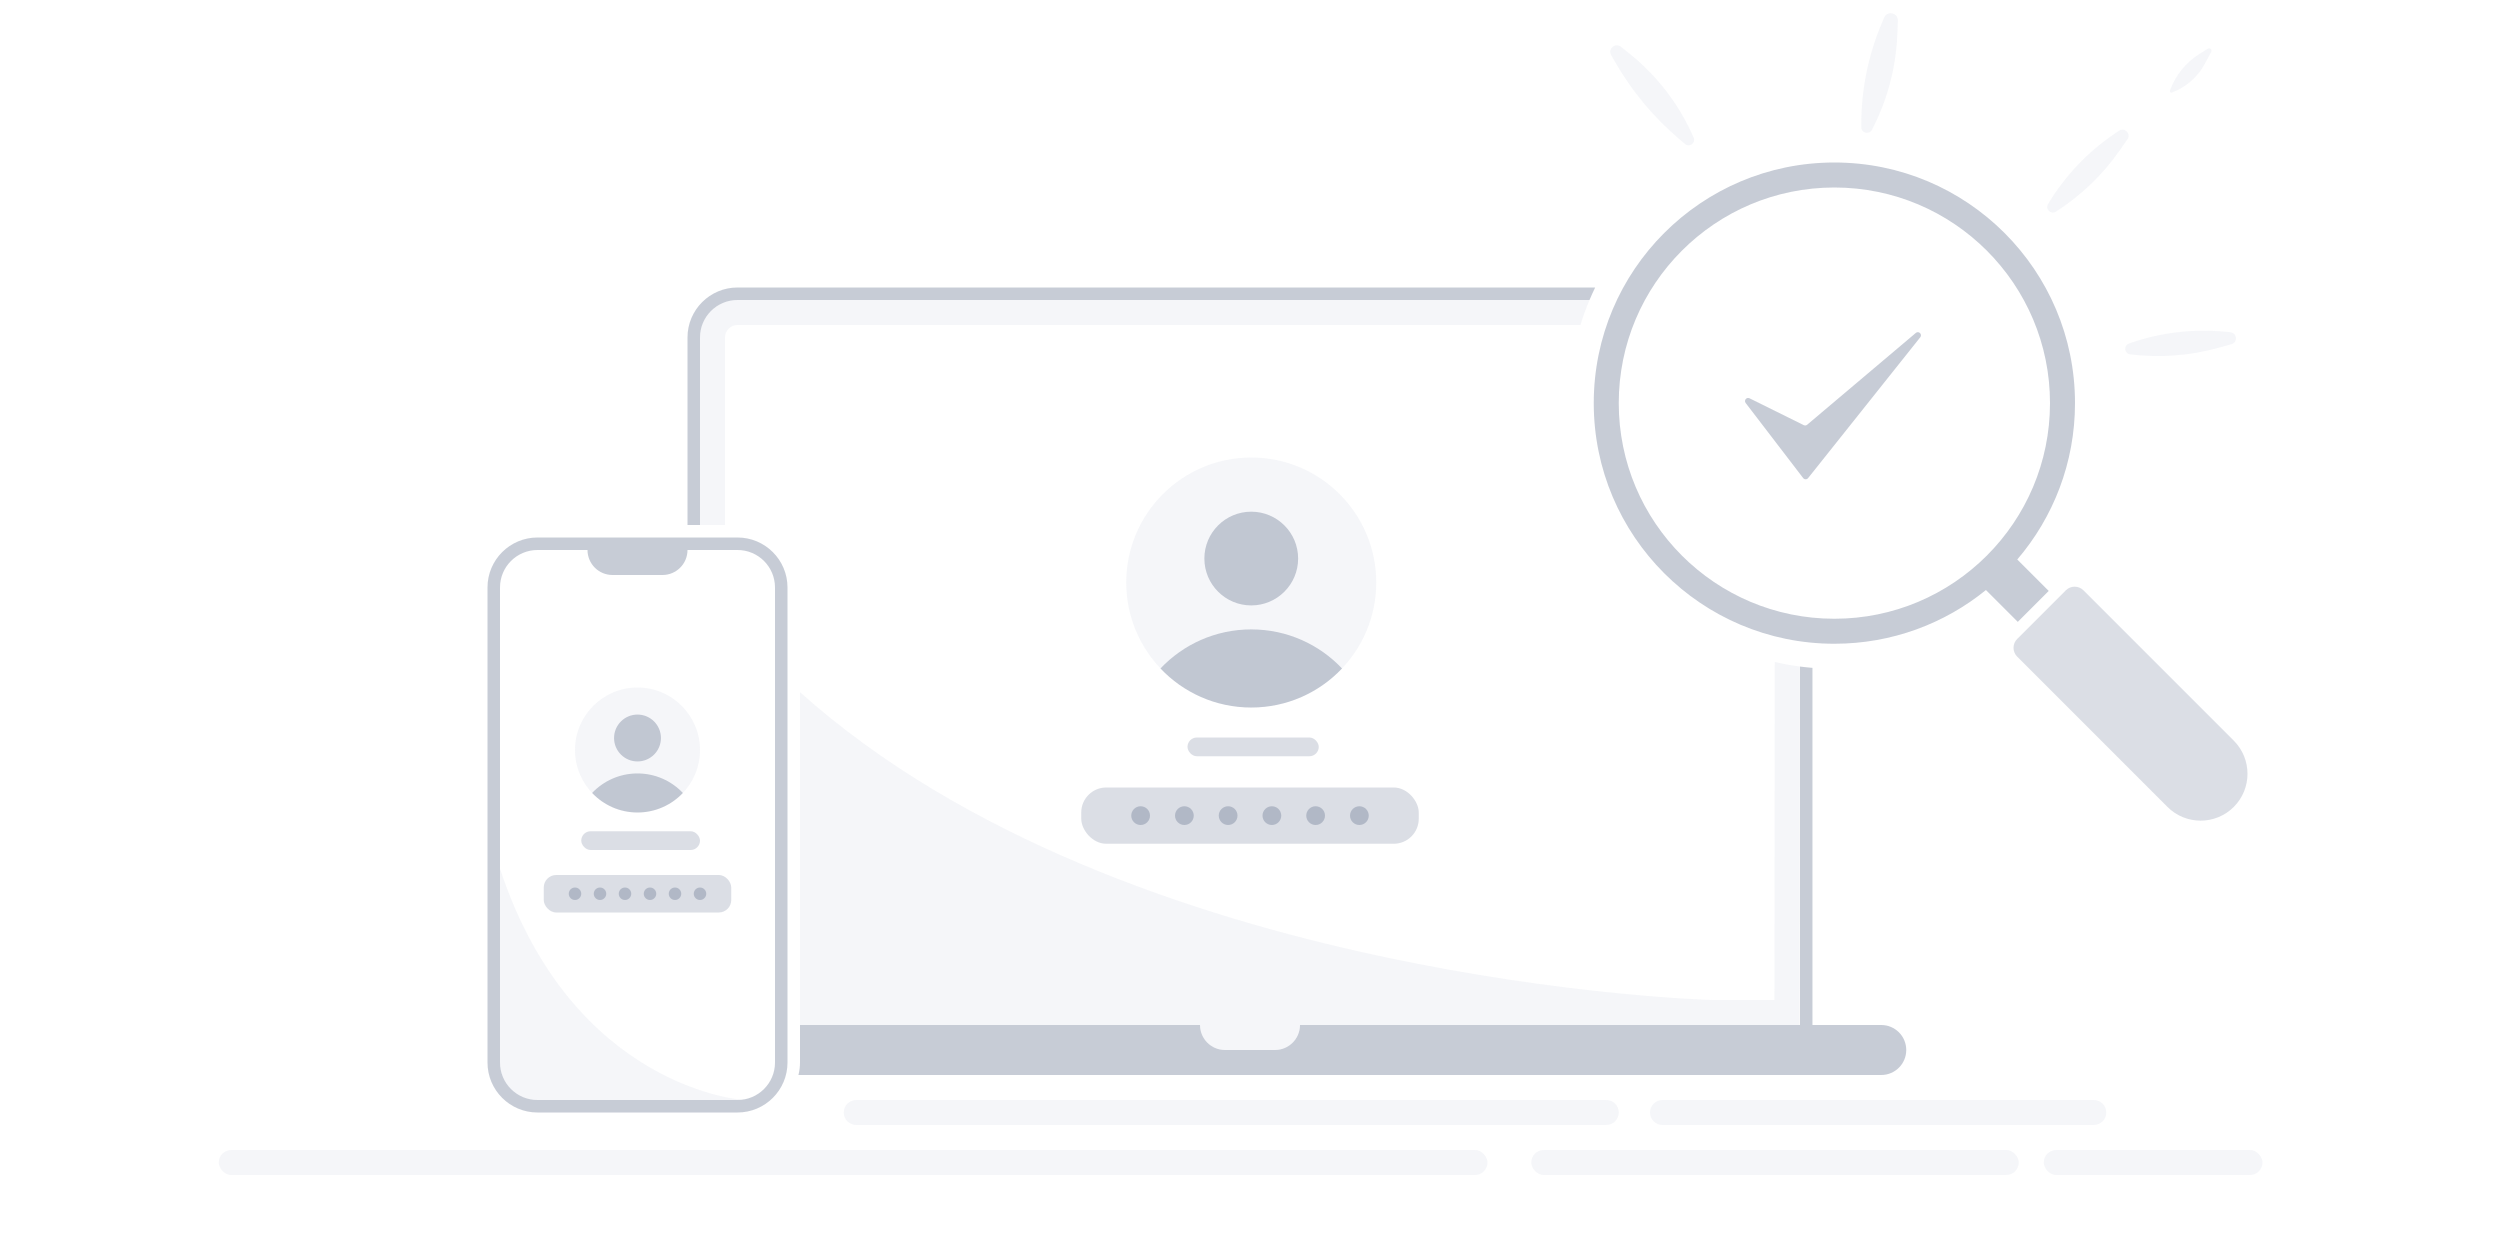 <svg fill="none" height="200" viewBox="0 0 400 200" width="400" xmlns="http://www.w3.org/2000/svg">
    <rect fill="#8695b2" fill-opacity=".08" height="4" rx="2" width="203" x="35" y="184" />
    <rect fill="#8695b2" fill-opacity=".08" height="4" rx="2" width="78" x="245" y="184" />
    <rect fill="#8695b2" fill-opacity=".08" height="4" rx="2" width="35" x="327" y="184" />
    <path
        d="m135 178c0-1.105.895-2 2-2h120c1.105 0 2 .895 2 2s-.895 2-2 2h-120c-1.105 0-2-.895-2-2z"
        fill="#8695b2"
        fill-opacity=".08"
    />
    <path
        d="m264 178c0-1.105.895-2 2-2h69c1.105 0 2 .895 2 2s-.895 2-2 2h-69c-1.105 0-2-.895-2-2z"
        fill="#8695b2"
        fill-opacity=".08"
    />
    <path
        d="m200.2 113.2c11.046 0 20-8.954 20-19.999 0-11.045-8.954-19.998-20-19.998-11.045 0-20 8.954-20 19.998 0 11.045 8.955 19.999 20 19.999z"
        fill="#8695b2"
        fill-opacity=".08"
    />
    <path
        clip-rule="evenodd"
        d="m207.7 89.368c0 4.142-3.358 7.499-7.5 7.499s-7.5-3.357-7.5-7.499 3.358-7.499 7.5-7.499 7.5 3.357 7.5 7.499zm-7.5 23.836c5.72 0 10.88-2.401 14.525-6.25-3.645-3.849-8.805-6.25-14.525-6.25s-10.879 2.401-14.524 6.25c3.645 3.849 8.804 6.25 14.524 6.25z"
        fill="#738099"
        fill-opacity=".4"
        fill-rule="evenodd"
    />
    <rect fill="#737f99" fill-opacity=".25" height="3" rx="1.5" width="21" x="190" y="118" />
    <rect fill="#737f99" fill-opacity=".25" height="9" rx="4" width="54" x="173" y="126" />
    <g fill="#738099" fill-opacity=".4">
        <circle cx="182.5" cy="130.5" r="1.5" />
        <circle cx="189.5" cy="130.5" r="1.5" />
        <circle cx="196.5" cy="130.5" r="1.5" />
        <circle cx="203.5" cy="130.5" r="1.5" />
        <circle cx="210.5" cy="130.5" r="1.5" />
        <circle cx="217.5" cy="130.5" r="1.5" />
        <path
            clip-rule="evenodd"
            d="m86 86c-4.418 0-8 3.582-8 8v76c0 4.418 3.582 8 8 8h32c4.418 0 8-3.582 8-8v-76c0-4.418-3.582-8-8-8zm-6 8c0-3.314 2.686-6 6-6h8c0 2.209 1.791 4 4 4h8c2.209 0 4-1.791 4-4h8c3.314 0 6 2.686 6 6v76c0 3.314-2.686 6-6 6h-32c-3.314 0-6-2.686-6-6z"
            fill-rule="evenodd"
        />
    </g>
    <path d="m119 176h-33c-3.314 0-6-2.686-6-6v-31c11.692 35.311 39 37 39 37z" fill="#8695b2" fill-opacity=".08" />
    <path
        d="m102 129.999c5.523 0 10-4.477 10-10 0-5.522-4.477-9.999-10-9.999-5.523 0-10 4.477-10 9.999 0 5.523 4.477 10 10 10z"
        fill="#8695b2"
        fill-opacity=".08"
    />
    <path
        clip-rule="evenodd"
        d="m105.75 118.082c0 2.071-1.679 3.749-3.75 3.749-2.071 0-3.75-1.678-3.75-3.749s1.679-3.75 3.75-3.75c2.071 0 3.75 1.679 3.75 3.75zm-3.75 11.917c2.859 0 5.438-1.201 7.261-3.125-1.823-1.924-4.402-3.124-7.261-3.124-2.86 0-5.439 1.2-7.262 3.124 1.823 1.924 4.402 3.125 7.262 3.125z"
        fill="#738099"
        fill-opacity=".4"
        fill-rule="evenodd"
    />
    <rect fill="#737f99" fill-opacity=".25" height="3" rx="1.5" width="19" x="93" y="133" />
    <path
        d="m322.749 105.062c-.781-.782-.781-2.048 0-2.829l7.778-7.778c.781-.781 2.047-.781 2.828 0l24.047 24.047c2.929 2.929 2.929 7.678 0 10.607-2.928 2.928-7.677 2.928-10.606 0z"
        fill="#737f99"
        fill-opacity=".25"
    />
    <path
        clip-rule="evenodd"
        d="m322.764 89.519c5.758-6.729 9.236-15.468 9.236-25.019 0-21.263-17.237-38.5-38.5-38.5s-38.5 17.237-38.5 38.5 17.237 38.5 38.5 38.5c9.191 0 17.63-3.221 24.25-8.595l5.095 5.095 4.95-4.95zm5.236-25.019c0 19.054-15.446 34.5-34.5 34.5s-34.5-15.446-34.5-34.5 15.446-34.5 34.5-34.5 34.5 15.446 34.5 34.5z"
        fill="#738099"
        fill-opacity=".4"
        fill-rule="evenodd"
    />
    <path
        d="m268.666 22.241.94.799c.712.605 1.752-.167 1.379-1.023-2.289-5.265-5.828-9.891-10.311-13.477l-1.318-1.054c-.908-.726-2.149.34-1.568 1.347l.668 1.158c2.676 4.639 6.13 8.783 10.21 12.251z"
        fill="#8695b2"
        fill-opacity=".08"
    />
    <path
        d="m297.809 19.826v.521c0 .946 1.27 1.257 1.707.418 2.463-4.732 3.85-9.951 4.059-15.282l.085-2.168c.05-1.275-1.707-1.666-2.202-.489l-.42 1c-2.131 5.066-3.229 10.506-3.229 16.002z"
        fill="#8695b2"
        fill-opacity=".08"
    />
    <path
        d="m339.046 20.919-.602.405c-4.376 2.939-8.05 6.808-10.759 11.329-.486.811.46 1.72 1.257 1.212 3.991-2.546 7.454-5.861 10.168-9.741l1.282-1.833c.62-.887-.447-1.975-1.346-1.371z"
        fill="#8695b2"
        fill-opacity=".08"
    />
    <path
        d="m347.218 14.409-.03.082c-.074.2.121.393.32.319 2.251-.844 4.12-2.476 5.26-4.593l1.025-1.904c.191-.355-.213-.733-.555-.518l-1.346.848c-2.15 1.355-3.793 3.382-4.674 5.766z"
        fill="#8695b2"
        fill-opacity=".08"
    />
    <path
        d="m356.865 53.161-.722-.072c-5.245-.523-10.541.117-15.511 1.875-.891.315-.742 1.619.197 1.735 4.698.581 9.48.233 14.043-1.028l2.157-.596c1.043-.288.913-1.807-.164-1.914z"
        fill="#8695b2"
        fill-opacity=".08"
    />
    <path
        clip-rule="evenodd"
        d="m287.955 106.642c-1.354-.177-2.688-.417-3.999-.718l-.041 54.076h-9.915s-93.719-2.421-146-49.257v53.257h64c0 2.209 1.791 4 4 4h8c2.209 0 4-1.791 4-4h75.912 4l.003-4zm-33.633-58.642h-136.322c-3.314 0-6 2.686-6 6v30h4v-30c0-1.105.895-2 2-2h134.868c.419-1.364.905-2.698 1.454-4z"
        fill="#8695b2"
        fill-opacity=".08"
        fill-rule="evenodd"
    />
    <path
        clip-rule="evenodd"
        d="m289.994 106.857c-.671-.054-1.338-.125-2-.21v57.353h-79.994c0 2.209-1.791 4-4 4h-8c-2.209 0-4-1.791-4-4h-64v6c0 .691-.088 1.361-.252 2h173.252c2.209 0 4-1.791 4-4s-1.791-4-4-4h-11.006zm-34.767-60.857h-137.227c-4.418 0-8 3.582-8 8v30h2v-30c0-3.314 2.686-6 6-6h136.322c.285-.676.587-1.343.905-2z"
        fill="#738099"
        fill-opacity=".4"
        fill-rule="evenodd"
    />
    <rect fill="#737f99" fill-opacity=".25" height="6" rx="2" width="30" x="87" y="140" />
    <path
        clip-rule="evenodd"
        d="m92 144c.552 0 1-.448 1-1s-.448-1-1-1-1 .448-1 1 .448 1 1 1zm4 0c.552 0 1-.448 1-1s-.448-1-1-1-1 .448-1 1 .448 1 1 1zm5-1c0 .552-.448 1-1 1-.552 0-1-.448-1-1s.448-1 1-1c.552 0 1 .448 1 1zm3 1c.552 0 1-.448 1-1s-.448-1-1-1-1 .448-1 1 .448 1 1 1zm5-1c0 .552-.448 1-1 1s-1-.448-1-1 .448-1 1-1 1 .448 1 1zm3 1c.552 0 1-.448 1-1s-.448-1-1-1-1 .448-1 1 .448 1 1 1z"
        fill="#738099"
        fill-opacity=".4"
        fill-rule="evenodd"
    />
    <path
        d="m288.507 76.492-9.201-12.013c-.322-.42.145-.987.619-.752l8.678 4.297c.178.088.392.062.544-.066l17.382-14.687c.461-.39 1.09.221.714.693l-17.948 22.535c-.202.254-.59.251-.788-.007z"
        fill="#738099"
        fill-opacity=".4"
    />
</svg>

